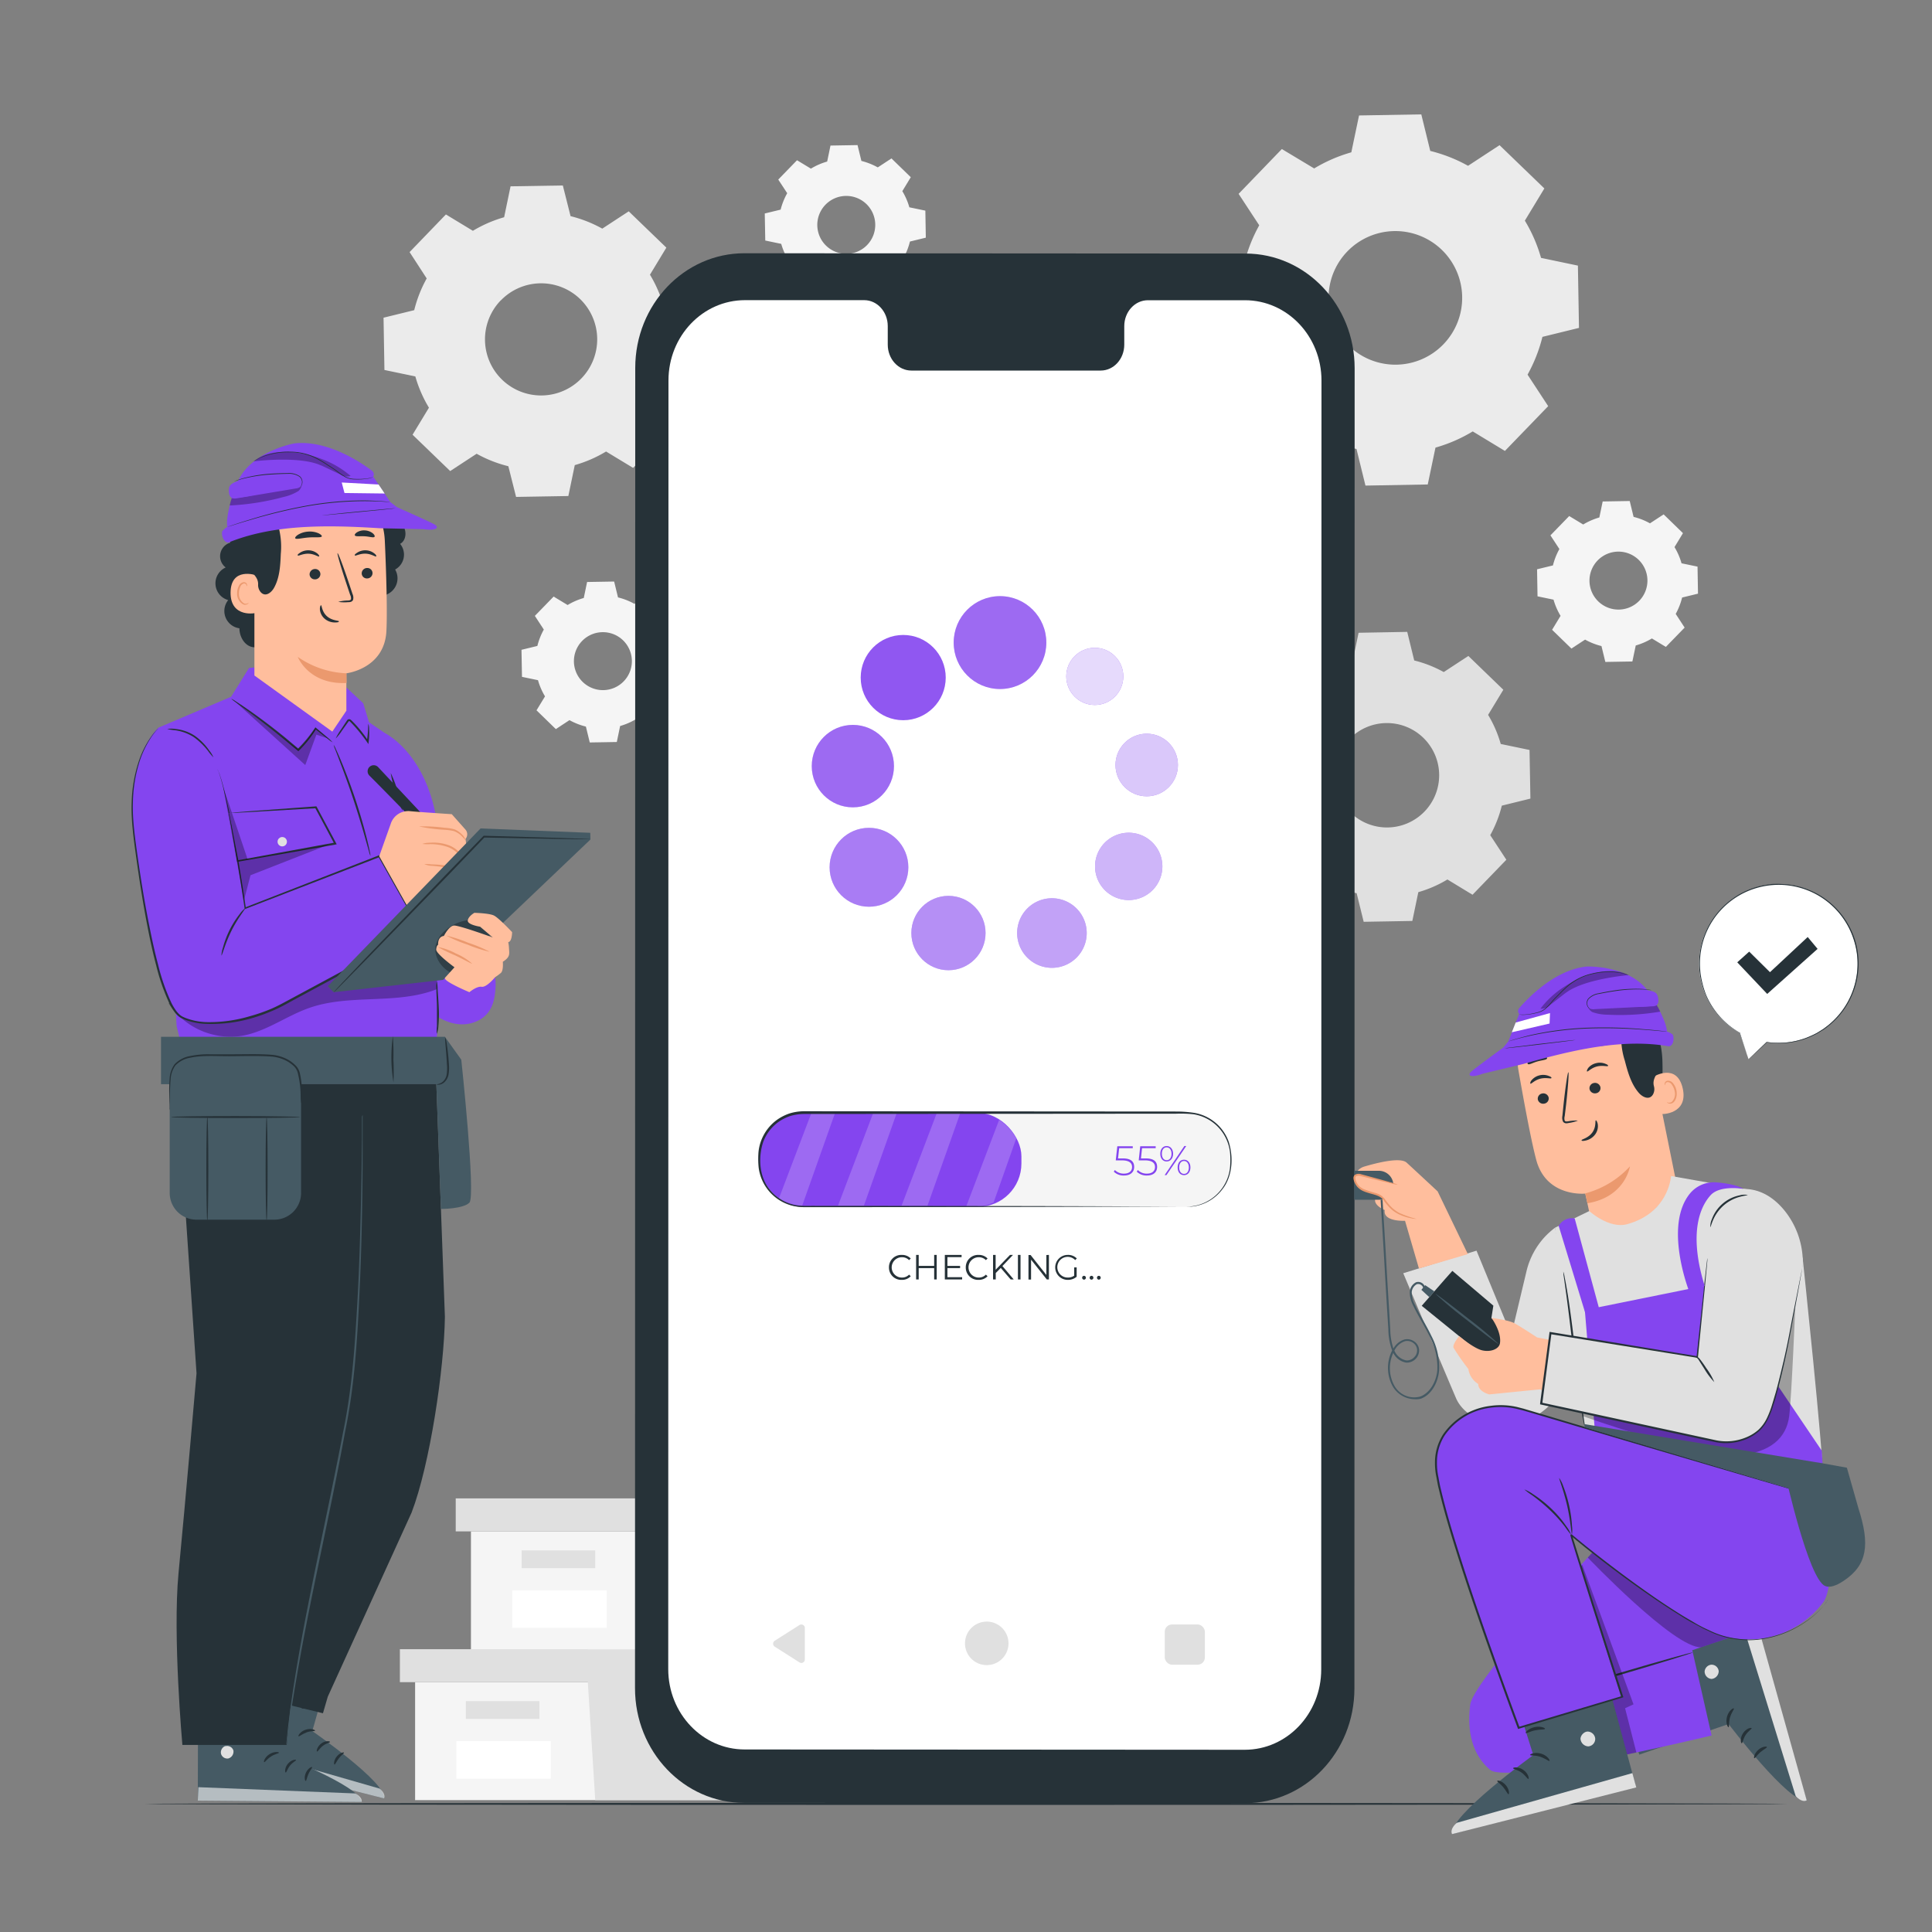 <svg xmlns="http://www.w3.org/2000/svg" viewBox="0 0 500 500"><rect x="0" y="0" width="500" height="500" fill="#808080" stroke="none"/><g id="freepik--background-complete--inject-103"><polygon points="107.43 435.34 107.43 465.87 152.08 465.87 201.32 465.87 201.32 435.34 107.43 435.34" style="fill:#f5f5f5"></polygon><polygon points="103.49 426.81 103.49 435.34 204.61 435.34 204.61 426.81 152.08 426.81 103.49 426.81" style="fill:#e0e0e0"></polygon><polygon points="154.05 465.87 201.32 465.87 201.32 435.34 204.61 435.34 204.61 426.81 152.08 426.81 152.08 434.55 154.05 465.87" style="fill:#e0e0e0"></polygon><rect x="120.56" y="440.26" width="19.04" height="4.6" style="fill:#e0e0e0"></rect><rect x="118.11" y="450.61" width="24.45" height="9.7" style="fill:#fff"></rect><polygon points="121.88 396.32 121.88 426.85 166.53 426.85 215.77 426.85 215.77 396.32 121.88 396.32" style="fill:#f5f5f5"></polygon><polygon points="117.94 387.78 117.94 396.32 219.05 396.32 219.05 387.78 166.53 387.78 117.94 387.78" style="fill:#e0e0e0"></polygon><polygon points="168.5 426.85 215.77 426.85 215.77 396.32 219.05 396.32 219.05 387.78 166.53 387.78 166.53 395.53 168.5 426.85" style="fill:#e0e0e0"></polygon><rect x="135.01" y="401.24" width="19.04" height="4.6" style="fill:#e0e0e0"></rect><rect x="132.56" y="411.58" width="24.45" height="9.7" style="fill:#fff"></rect><path d="M122.37,59.74a33.55,33.55,0,0,1,8.1-3.52l1.66-8L145.66,48l2,7.94a33.32,33.32,0,0,1,8.21,3.23l6.84-4.48,9.74,9.4-4.24,7a33.16,33.16,0,0,1,3.52,8.1l8,1.66.23,13.54L172,96.3a33.32,33.32,0,0,1-3.23,8.21l4.48,6.84-9.4,9.74-7-4.24a33.16,33.16,0,0,1-8.1,3.52l-1.66,8-13.53.23-2-7.94a33.32,33.32,0,0,1-8.21-3.23l-6.84,4.48-9.74-9.4,4.24-7a33.1,33.1,0,0,1-3.52-8.09l-8-1.67-.23-13.53,7.94-1.95a33.32,33.32,0,0,1,3.23-8.21L106,65.24l9.4-9.74,7,4.24Zm7.22,18a14.52,14.52,0,1,0,20.53-.36A14.52,14.52,0,0,0,129.59,77.77Z" style="fill:#ebebeb"></path><path d="M340.08,43.61a39.53,39.53,0,0,1,9.64-4.19l2-9.54,16.11-.28,2.32,9.46a39.5,39.5,0,0,1,9.78,3.85l8.15-5.34,11.6,11.2-5.05,8.33a39.36,39.36,0,0,1,4.19,9.64l9.54,2,.28,16.12-9.46,2.32a39.89,39.89,0,0,1-3.85,9.78l5.34,8.15-11.2,11.59-8.33-5.05a39,39,0,0,1-9.64,4.19l-2,9.54-16.12.29-2.32-9.47a39.12,39.12,0,0,1-9.78-3.85l-8.15,5.34-11.59-11.19,5.05-8.33a39.15,39.15,0,0,1-4.19-9.64l-9.54-2-.29-16.12,9.47-2.32a39.42,39.42,0,0,1,3.85-9.78l-5.34-8.14,11.19-11.6,8.33,5Zm8.6,21.47a17.29,17.29,0,1,0,24.45-.43A17.3,17.3,0,0,0,348.68,65.08Z" style="fill:#ebebeb"></path><path d="M342.52,174.48a30.76,30.76,0,0,1,7.53-3.27l1.55-7.45,12.59-.23,1.81,7.4a31,31,0,0,1,7.64,3l6.37-4.17,9.05,8.75-3.94,6.5a30.76,30.76,0,0,1,3.27,7.53l7.45,1.55.23,12.59-7.4,1.82a31.12,31.12,0,0,1-3,7.64l4.17,6.36-8.75,9.06-6.5-3.95a31.17,31.17,0,0,1-7.53,3.28l-1.55,7.45-12.59.22-1.82-7.39a31,31,0,0,1-7.64-3l-6.36,4.17L328,223.58l3.95-6.5a31.17,31.17,0,0,1-3.28-7.53L321.26,208,321,195.41l7.39-1.81a31,31,0,0,1,3-7.64l-4.17-6.37,8.74-9.06,6.51,3.95Zm6.71,16.77a13.51,13.51,0,1,0,19.1-.33A13.51,13.51,0,0,0,349.23,191.25Z" style="fill:#e0e0e0"></path><path d="M409.73,135.74a17.38,17.38,0,0,1,4.18-1.82l.86-4.14,7-.12,1,4.11a16.71,16.71,0,0,1,4.24,1.67l3.54-2.32,5,4.86-2.19,3.61a17.06,17.06,0,0,1,1.82,4.19l4.14.86.12,7-4.11,1a17.21,17.21,0,0,1-1.66,4.24l2.31,3.54-4.86,5-3.61-2.19a17.38,17.38,0,0,1-4.18,1.82l-.87,4.14-7,.12-1-4.11a17.24,17.24,0,0,1-4.24-1.67l-3.54,2.32-5-4.86,2.19-3.61a17.45,17.45,0,0,1-1.82-4.19l-4.14-.86-.12-7,4.11-1a17.24,17.24,0,0,1,1.67-4.24l-2.32-3.54,4.86-5,3.62,2.19Zm3.72,9.32a7.5,7.5,0,1,0,10.62-.19A7.5,7.5,0,0,0,413.45,145.06Z" style="fill:#f5f5f5"></path><path d="M209.89,43.63a17,17,0,0,1,4.18-1.82l.86-4.14,7-.12,1,4.1a17.49,17.49,0,0,1,4.24,1.67L230.71,41l5,4.86-2.19,3.61a17,17,0,0,1,1.82,4.18l4.14.86.12,7-4.11,1a17.21,17.21,0,0,1-1.66,4.24l2.31,3.54-4.86,5-3.61-2.19A17,17,0,0,1,223.52,75l-.87,4.14-7,.13-1-4.11a17.24,17.24,0,0,1-4.24-1.67l-3.54,2.32-5-4.86L204,67.29a17.38,17.38,0,0,1-1.82-4.18l-4.13-.86-.13-7,4.11-1A17.16,17.16,0,0,1,203.73,50l-2.32-3.53,4.86-5,3.62,2.19ZM213.61,53a7.5,7.5,0,1,0,10.62-.19A7.51,7.51,0,0,0,213.61,53Z" style="fill:#f5f5f5"></path><path d="M146.9,156.58a17,17,0,0,1,4.18-1.82l.86-4.14,7-.12,1,4.11a16.78,16.78,0,0,1,4.25,1.67l3.53-2.32,5,4.86-2.2,3.61a16.9,16.9,0,0,1,1.82,4.19l4.14.86.12,7-4.1,1a17.24,17.24,0,0,1-1.67,4.24l2.31,3.54-4.85,5-3.62-2.19a17.38,17.38,0,0,1-4.18,1.82l-.86,4.14-7,.12-1-4.11a17.16,17.16,0,0,1-4.25-1.67l-3.53,2.32-5-4.86,2.2-3.61a17.06,17.06,0,0,1-1.82-4.19l-4.14-.86-.13-7,4.11-1a17.09,17.09,0,0,1,1.67-4.24l-2.32-3.54,4.86-5,3.62,2.19Zm3.73,9.32a7.5,7.5,0,1,0,10.61-.19A7.5,7.5,0,0,0,150.63,165.9Z" style="fill:#f5f5f5"></path></g><g id="freepik--Floor--inject-103"><path d="M462.67,466.85c0,.14-95.22.26-212.66.26S37.33,467,37.33,466.85s95.2-.26,212.68-.26S462.67,466.71,462.67,466.85Z" style="fill:#263238"></path></g><g id="freepik--Device--inject-103"><path d="M322.25,466.66l-129.68-.08c-15.6,0-28.24-13.3-28.23-29.69l.06-341.67c0-16.4,12.66-29.69,28.27-29.68l129.68.08c15.6,0,28.24,13.3,28.23,29.69L350.52,437C350.52,453.38,337.86,466.67,322.25,466.66Z" style="fill:#263238"></path><path d="M322.21,77.7H297.07c-3.37,0-6.11,3-6.11,6.7v4.79c0,3.71-2.73,6.71-6.1,6.71l-49,0c-3.38,0-6.11-3-6.11-6.71v-4.8c0-3.7-2.73-6.71-6.1-6.71H214.8l-22,0c-10.93,0-19.8,9.3-19.8,20.79l-.06,333.5c0,11.48,8.85,20.79,19.77,20.79l129.43.08c10.93,0,19.79-9.3,19.79-20.79L342,98.5C342,87,333.14,77.71,322.21,77.7Z" style="fill:#fff"></path><path d="M281.24,241.47a9,9,0,1,1-9-9A9,9,0,0,1,281.24,241.47Z" style="fill:#8445EF"></path><ellipse cx="245.46" cy="241.47" rx="9.6" ry="9.62" style="fill:#8445EF"></ellipse><ellipse cx="224.89" cy="224.45" rx="10.19" ry="10.21" style="fill:#8445EF"></ellipse><ellipse cx="220.72" cy="198.27" rx="10.64" ry="10.67" style="fill:#8445EF"></ellipse><ellipse cx="233.75" cy="175.36" rx="11" ry="11.03" style="fill:#8445EF"></ellipse><ellipse cx="258.8" cy="166.3" rx="11.99" ry="12.02" style="fill:#8445EF"></ellipse><path d="M300.82,224.24a8.71,8.71,0,1,1-8.71-8.73A8.72,8.72,0,0,1,300.82,224.24Z" style="fill:#8445EF"></path><ellipse cx="296.77" cy="197.98" rx="8.08" ry="8.1" style="fill:#8445EF"></ellipse><ellipse cx="283.33" cy="175.05" rx="7.38" ry="7.4" style="fill:#8445EF"></ellipse><g style="opacity:0.5"><path d="M281.24,241.47a9,9,0,1,1-9-9A9,9,0,0,1,281.24,241.47Z" style="fill:#fff"></path></g><g style="opacity:0.4"><ellipse cx="245.46" cy="241.47" rx="9.6" ry="9.62" style="fill:#fff"></ellipse></g><g style="opacity:0.3"><ellipse cx="224.89" cy="224.45" rx="10.19" ry="10.21" style="fill:#fff"></ellipse></g><g style="opacity:0.2"><ellipse cx="220.72" cy="198.27" rx="10.64" ry="10.67" style="fill:#fff"></ellipse></g><g style="opacity:0.1"><ellipse cx="233.75" cy="175.36" rx="11" ry="11.03" style="fill:#fff"></ellipse></g><g style="opacity:0.2"><ellipse cx="258.8" cy="166.3" rx="11.99" ry="12.02" style="fill:#fff"></ellipse></g><g style="opacity:0.6"><path d="M300.82,224.24a8.71,8.71,0,1,1-8.71-8.73A8.72,8.72,0,0,1,300.82,224.24Z" style="fill:#fff"></path></g><g style="opacity:0.7"><ellipse cx="296.77" cy="197.98" rx="8.08" ry="8.1" style="fill:#fff"></ellipse></g><g style="opacity:0.8"><ellipse cx="283.33" cy="175.05" rx="7.38" ry="7.4" style="fill:#fff"></ellipse></g><path d="M230.06,328a3.18,3.18,0,0,1,3.32-3.23,3.08,3.08,0,0,1,2.32.93l-.43.42a2.53,2.53,0,0,0-1.87-.75,2.63,2.63,0,1,0,0,5.26,2.5,2.5,0,0,0,1.87-.76l.43.42a3.1,3.1,0,0,1-2.33.94A3.18,3.18,0,0,1,230.06,328Z" style="fill:#263238"></path><path d="M242.42,324.77v6.35h-.66v-2.93h-4v2.93h-.67v-6.35h.67v2.84h4v-2.84Z" style="fill:#263238"></path><path d="M249,330.54v.58h-4.48v-6.35h4.34v.58h-3.67v2.26h3.28v.58h-3.28v2.35Z" style="fill:#263238"></path><path d="M249.94,328a3.18,3.18,0,0,1,3.32-3.23,3.08,3.08,0,0,1,2.32.93l-.43.42a2.53,2.53,0,0,0-1.87-.75,2.63,2.63,0,1,0,0,5.26,2.5,2.5,0,0,0,1.87-.76l.43.42a3.1,3.1,0,0,1-2.33.94A3.18,3.18,0,0,1,249.94,328Z" style="fill:#263238"></path><path d="M259,328.14l-1.3,1.32v1.66H257v-6.35h.67v3.84l3.72-3.84h.77l-2.74,2.88,2.93,3.47h-.79Z" style="fill:#263238"></path><path d="M263.44,324.77h.67v6.35h-.67Z" style="fill:#263238"></path><path d="M271.46,324.77v6.35h-.55L266.84,326v5.15h-.67v-6.35h.55l4.08,5.16v-5.16Z" style="fill:#263238"></path><path d="M278,328h.64v2.42a3.47,3.47,0,0,1-2.32.81,3.23,3.23,0,1,1,0-6.46,3.13,3.13,0,0,1,2.36.92l-.42.42a2.68,2.68,0,1,0-1.92,4.52,2.77,2.77,0,0,0,1.66-.49Z" style="fill:#263238"></path><path d="M280.06,330.67a.48.48,0,0,1,.48-.49.49.49,0,0,1,.49.49.5.5,0,0,1-.49.5A.49.49,0,0,1,280.06,330.67Z" style="fill:#263238"></path><path d="M282,330.67a.48.48,0,0,1,.48-.49.49.49,0,0,1,.49.49.5.5,0,0,1-.49.5A.48.48,0,0,1,282,330.67Z" style="fill:#263238"></path><path d="M283.9,330.67a.48.48,0,0,1,.48-.49.48.48,0,0,1,.48.49.49.49,0,0,1-.48.5A.48.48,0,0,1,283.9,330.67Z" style="fill:#263238"></path><rect x="196.48" y="288.03" width="122.07" height="24.3" rx="11.22" style="fill:#f5f5f5"></rect><rect x="196.48" y="288.03" width="67.86" height="24.3" rx="11.22" style="fill:#8445EF"></rect><path d="M293.52,302c0,1.26-.87,2.22-2.63,2.22a3.58,3.58,0,0,1-2.64-1l.28-.42a3.15,3.15,0,0,0,2.35.93c1.39,0,2.1-.7,2.1-1.7s-.66-1.73-2.7-1.73h-1.52l.4-3.65h4v.5h-3.52l-.29,2.65h1.07C292.69,299.75,293.52,300.62,293.52,302Z" style="fill:#8445EF"></path><path d="M299.46,302c0,1.26-.87,2.22-2.63,2.22a3.58,3.58,0,0,1-2.64-1l.28-.42a3.15,3.15,0,0,0,2.35.93c1.39,0,2.09-.7,2.09-1.7s-.65-1.73-2.69-1.73H294.7l.39-3.65h4v.5h-3.53l-.28,2.65h1.07C298.62,299.75,299.46,300.62,299.46,302Z" style="fill:#8445EF"></path><path d="M300.28,298.59c0-1.22.68-2,1.65-2s1.67.81,1.67,2-.69,2-1.67,2S300.28,299.82,300.28,298.59Zm2.91,0c0-1-.51-1.66-1.26-1.66s-1.24.63-1.24,1.66.5,1.67,1.24,1.67S303.19,299.63,303.19,298.59Zm3.32-2H307l-5.13,7.53h-.46Zm-1.74,5.54c0-1.23.68-2,1.66-2s1.65.8,1.65,2-.67,2-1.65,2S304.77,303.37,304.77,302.14Zm2.9,0c0-1-.5-1.67-1.24-1.67s-1.26.63-1.26,1.67.51,1.67,1.26,1.67S307.67,303.17,307.67,302.14Z" style="fill:#8445EF"></path><g style="opacity:0.2"><polygon points="225.99 288.03 216.87 312.04 223.57 312.04 232.08 288.03 225.99 288.03" style="fill:#fff"></polygon></g><g style="opacity:0.2"><polygon points="242.45 288.03 233.32 312.04 240.03 312.04 248.53 288.03 242.45 288.03" style="fill:#fff"></polygon></g><g style="opacity:0.2"><path d="M258.57,289.84l-8.5,22.35h4a15.72,15.72,0,0,0,3.08-1L263,294.63A13,13,0,0,0,258.57,289.84Z" style="fill:#fff"></path></g><g style="opacity:0.2"><path d="M210,288l-8.39,22.08a12,12,0,0,0,6,1.93l8.51-24Z" style="fill:#fff"></path></g><path d="M307.11,312.33a16.17,16.17,0,0,0,2.73-.4,11.38,11.38,0,0,0,6.4-4.35,11.13,11.13,0,0,0,2.07-5.24,20.68,20.68,0,0,0,.08-3.27,11.06,11.06,0,0,0-.68-3.43,11.26,11.26,0,0,0-8.8-7.27,31.43,31.43,0,0,0-4.49-.15l-96.5.08a12.55,12.55,0,0,0-3.39.52,12,12,0,0,0-3.05,1.53,11.18,11.18,0,0,0-4,5.3c-1.35,4.21-.91,9.29,2,12.55a11.2,11.2,0,0,0,5.36,3.44c2,.62,4.23.39,6.37.44h12.54l43.38.05,29.25.09,8,0,2.06,0,.71,0-.71,0-2.06,0-8,.05-29.25.08-43.38.06H208a12.66,12.66,0,0,1-3.28-.46,11.7,11.7,0,0,1-8.38-9.78,22.09,22.09,0,0,1-.08-3.45,11.19,11.19,0,0,1,.69-3.43,11.73,11.73,0,0,1,4.25-5.56,12.52,12.52,0,0,1,3.19-1.59,13,13,0,0,1,3.55-.55l96.5.07A31,31,0,0,1,309,288a11.53,11.53,0,0,1,9,7.52c1.46,4.76.6,9.41-1.58,12.16a11.39,11.39,0,0,1-6.54,4.34,7.9,7.9,0,0,1-1.19.21,4.87,4.87,0,0,1-.87.07C307.35,312.34,307.11,312.33,307.11,312.33Z" style="fill:#263238"></path><path d="M208.29,421.31v8.16a.9.9,0,0,1-1.38.76l-6.42-4.08a.91.91,0,0,1,0-1.52l6.42-4.08A.9.9,0,0,1,208.29,421.31Z" style="fill:#e0e0e0"></path><path d="M261,425.31a5.63,5.63,0,1,1-5.63-5.64A5.63,5.63,0,0,1,261,425.31Z" style="fill:#e0e0e0"></path><rect x="301.44" y="420.41" width="10.38" height="10.41" rx="1.87" style="fill:#e0e0e0"></rect></g><g id="freepik--character-2--inject-103"><path d="M429.55,286.89a72.24,72.24,0,0,0,.68-12.37,25.06,25.06,0,0,0-3.39-11.8c-.33-.53-2.94-4-3.54-3.84-.43.13,1.43,3.5,1.28,3.93a21.34,21.34,0,0,0,.12,12.63,55.69,55.69,0,0,0,4.85,11.45" style="fill:#263238"></path><path d="M411.37,314c-.61-2.86-1.1-5.11-1.12-5.1s-10,1-12.64-8.61c-1.26-4.64-3.08-14.4-4.63-23.25a18.54,18.54,0,0,1,13.62-21.14l.93-.24c10.17-2,17.56,5.51,19.29,15.73L434,306.92l-15.79,16.75Z" style="fill:#ffbe9d"></path><path d="M410.25,308.85a24.07,24.07,0,0,0,11.58-7s-1.16,7.93-11,9.55Z" style="fill:#eb996e"></path><path d="M398,284.61a1.42,1.42,0,0,0,1.69,1,1.35,1.35,0,0,0,1.09-1.61,1.41,1.41,0,0,0-1.68-1A1.36,1.36,0,0,0,398,284.61Z" style="fill:#263238"></path><path d="M396.07,280.45c.22.14,1.06-.9,2.54-1.28s2.76.08,2.88-.15-.2-.38-.77-.6a3.91,3.91,0,0,0-2.35-.11,3.84,3.84,0,0,0-2,1.25C396,280,396,280.39,396.07,280.45Z" style="fill:#263238"></path><path d="M411.39,281.93a1.42,1.42,0,0,0,1.69,1,1.35,1.35,0,0,0,1.1-1.6,1.43,1.43,0,0,0-1.69-1.05A1.37,1.37,0,0,0,411.39,281.93Z" style="fill:#263238"></path><path d="M410.73,277.29c.22.14,1.06-.9,2.54-1.28s2.76.08,2.87-.14-.2-.38-.76-.6a3.8,3.8,0,0,0-2.36-.11,3.74,3.74,0,0,0-2,1.24C410.7,276.87,410.62,277.24,410.73,277.29Z" style="fill:#263238"></path><path d="M408.37,290a10.93,10.93,0,0,0-2.52.19c-.39.06-.77.08-.9-.16a2.07,2.07,0,0,1,0-1.19c.12-1,.25-2.06.38-3.17.49-4.5.74-8.16.56-8.17s-.73,3.61-1.22,8.11c-.11,1.11-.22,2.16-.32,3.17a2.29,2.29,0,0,0,.19,1.54,1,1,0,0,0,.76.39,2.62,2.62,0,0,0,.67-.08A9.93,9.93,0,0,0,408.37,290Z" style="fill:#263238"></path><path d="M413,289.94c-.25.05.17,1.66-.91,3.15s-2.84,1.77-2.79,2,.46.22,1.19.05a4.17,4.17,0,0,0,2.35-1.57,3.58,3.58,0,0,0,.66-2.62C413.38,290.25,413.09,289.9,413,289.94Z" style="fill:#263238"></path><path d="M409.25,271.27c.25.36,1.68-.21,3.47-.45s3.32-.13,3.46-.55c.06-.2-.29-.52-.95-.76a5.8,5.8,0,0,0-2.73-.23,5.91,5.91,0,0,0-2.55,1C409.38,270.69,409.14,271.09,409.25,271.27Z" style="fill:#263238"></path><path d="M395.41,275.37c.35.27,1.28-.34,2.5-.68s2.32-.36,2.47-.77c.06-.2-.19-.49-.73-.69a3.71,3.71,0,0,0-4,1.17C395.31,274.86,395.25,275.24,395.41,275.37Z" style="fill:#263238"></path><path d="M427.88,278.68c.15-.11,6.11-3.67,7.61,3s-5.48,6.77-5.54,6.58S427.88,278.68,427.88,278.68Z" style="fill:#ffbe9d"></path><path d="M431.41,285.26s.14.05.35.1a1.2,1.2,0,0,0,.87-.18,2.9,2.9,0,0,0,.75-2.86,4,4,0,0,0-.7-1.59,1.35,1.35,0,0,0-1.07-.69.61.61,0,0,0-.61.47c-.05.21,0,.33,0,.35s-.17-.08-.17-.37A.74.74,0,0,1,431,280a.88.88,0,0,1,.61-.31,1.67,1.67,0,0,1,1.44.75,4,4,0,0,1,.81,1.76c.26,1.35-.14,2.76-1,3.25a1.23,1.23,0,0,1-1.1.06C431.46,285.42,431.39,285.28,431.41,285.26Z" style="fill:#eb996e"></path><path d="M394.9,265c-1.2-.36,1.28-4.55,3.66-6.32,3.61-2.68,9.48-5.12,13.39-4.87,4.71.3,8.87,1.72,12,5.27a26.83,26.83,0,0,1,5.82,12.73,8.24,8.24,0,0,1-.06,4.27c-.61,1.67-2.2,3-1.68,5a2.85,2.85,0,0,1-.25,2.18c-.94,1.56-2.69.67-3.64-.41-2-2.29-2.86-5.36-3.63-8.32a19.84,19.84,0,0,1-.95-6.42c.09-1.18.38-2.34.41-3.52a4.1,4.1,0,0,0-1.19-3.22,5.44,5.44,0,0,0-.66-.43,7.1,7.1,0,0,0-7.17.18c-3.46,2.13-9.43,5.49-11.37,4.58a10.44,10.44,0,0,1-3.63-2.38Z" style="fill:#263238"></path><path d="M410.51,250.15c.46-.05,11.72-.34,16.39,6.92s4.5,9.89,4.5,9.89a5.44,5.44,0,0,1,1.36.67c.57.41.56,3.08-.9,3.15-11.57-2-24,.68-37.61,4.57l-10.54,2.53c-2.85,1.09-4.08.57-3-.49.81-.8,8.31-6.26,8.31-6.26l1.33-1.62,2.82-7.11s-.75-.7.14-1.66S401.52,251.14,410.51,250.15Z" style="fill:#8445EF"></path><path d="M390.32,269.51a2.83,2.83,0,0,0,.41-.1l1.17-.32c1-.3,2.48-.66,4.31-1.08a84.26,84.26,0,0,1,14.53-1.83,130.67,130.67,0,0,1,14.66.32c1.88.13,3.39.27,4.44.36l1.2.1.42,0-.41-.06-1.21-.13c-1-.11-2.55-.27-4.43-.41a118.27,118.27,0,0,0-14.67-.38,81,81,0,0,0-14.56,1.88C392.52,268.74,390.32,269.51,390.32,269.51Z" style="fill:#263238"></path><g style="opacity:0.3"><path d="M421.42,252.36s-11.95,1-16.46,4.82l.52-.45-4.32,3.37a3.11,3.11,0,0,1-2.49.95,23.31,23.31,0,0,1,6.39-5.82C409.45,252.39,416.9,249.76,421.42,252.36Z"></path></g><path d="M421.6,252.38a8.7,8.7,0,0,0-1.2-.41,14.78,14.78,0,0,0-3.41-.54,17.8,17.8,0,0,0-5.1.54,14.85,14.85,0,0,0-5.66,2.67,25.55,25.55,0,0,0-2.4,2.21c-.73.75-1.47,1.44-2.11,2.17a14.87,14.87,0,0,1-1.87,2,5.23,5.23,0,0,1-2.1,1c-2.81.75-4.69.6-4.61.39a.4.4,0,0,0,.28.17,3.43,3.43,0,0,0,.94.07,15.82,15.82,0,0,0,3.42-.51,5.17,5.17,0,0,0,2.17-1,15.66,15.66,0,0,0,1.9-2c.63-.71,1.38-1.41,2.11-2.16a26.32,26.32,0,0,1,2.38-2.18,14.85,14.85,0,0,1,5.59-2.66,17.92,17.92,0,0,1,5.05-.57,15.44,15.44,0,0,1,3.41.48l.9.25A2.3,2.3,0,0,0,421.6,252.38Z" style="fill:#263238"></path><g style="opacity:0.3"><path d="M428.73,260.13a27.54,27.54,0,0,1-5.91.44c-2.3.07-4.55.24-6.85.21-1.74,0-3.77.07-5.13-.84a2.45,2.45,0,0,0,1.29,2,11.93,11.93,0,0,0,3.88.66,62.39,62.39,0,0,0,13.65-.79,13.88,13.88,0,0,0-.93-1.72"></path></g><path d="M426.35,256.28c1.44.24,2.34.42,2.66,1.52.26.91.36,2.09-.51,2.48a2.21,2.21,0,0,1-.85.15l-14.93.74a2.15,2.15,0,0,1-1.46-.27,1.49,1.49,0,0,1,0-2.08,4,4,0,0,1,2.05-1,48.87,48.87,0,0,1,13-1.51" style="fill:#8445EF"></path><path d="M411.53,261.05a1.45,1.45,0,0,1-.54-.52,1.86,1.86,0,0,1,.13-1.94,4.57,4.57,0,0,1,2.7-1.36c1.15-.23,2.43-.47,3.77-.67a38.61,38.61,0,0,1,6.93-.5c.89,0,1.6.08,2.1.12l.57.06h.2l-.19-.05-.57-.09c-.5-.06-1.22-.15-2.11-.18a35.78,35.78,0,0,0-7,.45c-1.34.2-2.62.45-3.77.69a4.62,4.62,0,0,0-2.77,1.44,1.92,1.92,0,0,0-.09,2.06,1.17,1.17,0,0,0,.42.4Z" style="fill:#263238"></path><polygon points="392.26 264.63 401.14 262.18 401.03 264.89 391.26 267.15 392.26 264.63" style="fill:#fff"></polygon><path d="M407.78,269.14c0-.05-4.13.39-9.22,1s-9.2,1.12-9.2,1.17,4.14-.39,9.22-1S407.79,269.19,407.78,269.14Z" style="fill:#263238"></path><path d="M382.12,323.67l9,21.84,4-16.79a19.92,19.92,0,0,1,4.71-8.66,21.23,21.23,0,0,1,2.6-2.32h0l7.07,32.38s-6,18.44-20.25,18.87c-4.14.12-10.45-2.51-12.42-7.12-1-2.28-13.67-32.36-13.67-32.36Z" style="fill:#e0e0e0"></path><polygon points="385.97 341.13 386.48 337.9 375.87 328.9 373.99 331.01 367.94 337.94 390.8 356.48 396.31 349.86 385.97 341.13" style="fill:#263238"></polygon><path d="M471.69,381.59c.3-4.5-5.16-56-5.16-56l-11.71-17.3-22.33-3.93c-.34,2.72-2.09,9.82-11.3,12.44-4.74,1.35-9.89-3.38-9.89-3.38l-8.87,4.31,3.37,24.12,4.35,27.52,61.77,17.56S471.39,386.1,471.69,381.59Z" style="fill:#e0e0e0"></path><polygon points="412.92 372.23 410.15 339.03 442.45 332.49 471.48 375.45 472.33 390.13 427.69 388.74 412.92 372.23" style="fill:#8445EF"></polygon><path d="M404.58,329.09a8.28,8.28,0,0,1,.37,1.56c.21,1,.47,2.48.77,4.29.59,3.64,1.25,8.69,1.91,14.27s1.25,10.62,1.75,14.27c.25,1.75.45,3.2.6,4.31a9.27,9.27,0,0,1,.17,1.59,10.91,10.91,0,0,1-.37-1.56c-.21-1-.47-2.47-.76-4.29-.6-3.64-1.26-8.68-1.91-14.26s-1.26-10.63-1.76-14.27c-.24-1.75-.44-3.21-.6-4.32A10.66,10.66,0,0,1,404.58,329.09Z" style="fill:#263238"></path><path d="M386,341.07s4.33.55,5.85,1.34,5.95,3.72,5.95,3.72l8.92,1.69-2.13,14.74-6-3-13.16,1.31s-2.87-.66-2.87-2.71a5.42,5.42,0,0,1-2.55-3.86,60.45,60.45,0,0,1-3.84-5.51c-.32-.89,1.47-3,1.47-3s3.76,3.19,6,3.69,4.35-.4,4.55-1.87C388.64,344.66,386,341.07,386,341.07Z" style="fill:#ffbe9d"></path><g style="opacity:0.3"><path d="M409.66,366.5s30,10.74,40,10.1c8.51-.54,12.7-4.53,13.38-10.1s1.61-29.26,1.61-29.26L448.6,365.11l-39.1-1.23Z"></path></g><path d="M458.3,365c2.16-6.16,4.53-18,4.53-18l3.73-19.73a21.4,21.4,0,0,0-4.86-14.14c-2.45-2.94-5.88-5.45-10.46-5.43-9.69,0-9.35,17.91-9.35,17.91l-2.64,25.59L401.31,345l-2.41,18.24,44.62,9.63a13.31,13.31,0,0,0,11-2.11A11.6,11.6,0,0,0,458.3,365Z" style="fill:#e0e0e0"></path><path d="M452.31,309.27c0,.08-.77.12-1.95.44a10.44,10.44,0,0,0-7,6c-.49,1.13-.64,1.89-.72,1.88a4.34,4.34,0,0,1,.37-2,9.7,9.7,0,0,1,7.22-6.24A4.4,4.4,0,0,1,452.31,309.27Z" style="fill:#263238"></path><path d="M466.56,327.26s0,.17-.06.48-.14.79-.24,1.38l-.95,5.32c-.43,2.31-.95,5.14-1.55,8.41s-1.31,7-2.26,11.09c-.47,2.05-1,4.19-1.58,6.4-.29,1.11-.62,2.23-1,3.37a23.2,23.2,0,0,1-1.31,3.43,10.78,10.78,0,0,1-2.21,3.11,12,12,0,0,1-3.31,2.13,13.85,13.85,0,0,1-8.08.85l-35.28-7.59-9.91-2.14-.24-.05,0-.23c.83-6.3,1.64-12.4,2.41-18.25l0-.25.25,0L439.28,351l-.21.16c.85-7.93,1.54-14.32,2-18.75.24-2.18.44-3.88.57-5.06.07-.56.12-1,.16-1.31s.07-.45.07-.45,0,.16,0,.45-.06.76-.11,1.32c-.11,1.18-.27,2.88-.48,5.07-.43,4.44-1.07,10.83-1.85,18.77l0,.19-.19,0-38-6.12.28-.21c-.76,5.84-1.56,11.94-2.39,18.24L399,363l9.91,2.13,35.26,7.63a13.32,13.32,0,0,0,7.8-.8,11,11,0,0,0,3.19-2,10.36,10.36,0,0,0,2.14-3,23.71,23.71,0,0,0,1.29-3.36c.35-1.13.68-2.25,1-3.35.61-2.21,1.13-4.34,1.61-6.38,1-4.08,1.72-7.79,2.33-11.07s1.19-6.08,1.64-8.39.8-4.06,1.05-5.3c.12-.58.22-1,.29-1.37S466.56,327.26,466.56,327.26Z" style="fill:#263238"></path><path d="M443.66,357.68a18,18,0,0,1-2.53-3.35c-.64-1-1.19-1.89-1.58-2.49a2,2,0,0,0-.89-.7s.12-.09.36-.05a1.58,1.58,0,0,1,.81.52,28.6,28.6,0,0,1,1.73,2.43A17.05,17.05,0,0,1,443.66,357.68Z" style="fill:#263238"></path><path d="M437.17,334.25s-6.75-17.12.29-25.49a8,8,0,0,1,6.72-2.76c2.22.17,5.17.6,7.06,1.69,0,0-6-1.07-8.49,1.58-1.84,2-6.27,8.31-1.6,23.48Z" style="fill:#8445EF"></path><path d="M410.27,339.83l-6.88-22.56a3.89,3.89,0,0,1,4.14-1.94l6.64,24.5Z" style="fill:#8445EF"></path><path d="M387.84,347.81c-.09.11-3.82-2.7-8.34-6.28a104.13,104.13,0,0,1-8-6.68c.09-.11,3.82,2.7,8.34,6.28A104.13,104.13,0,0,1,387.84,347.81Z" style="fill:#455a64"></path><polygon points="369.9 335.7 367.85 333.81 368.83 332.6 371.21 334.2 369.9 335.7" style="fill:#455a64"></polygon><path d="M350.62,306.2a3.55,3.55,0,0,1,2.44-4.29c3.72-1.1,9.46-2.47,11-1,2.37,2.17,8,7.42,8,7.42l7.82,16.23-12.66,3.73-3.6-12.35s-5.76.31-5.25-2.78c0,0-2.88-1.13-2.47-2.88s2.78-2.16,2.78-2.16l-.51-3.09-7.57,1.33Z" style="fill:#ffbe9d"></path><path d="M356.85,310.49h-6.38V303h6.38a3.76,3.76,0,0,1,3.76,3.76h0A3.77,3.77,0,0,1,356.85,310.49Z" style="fill:#455a64"></path><path d="M361.71,306.59l-9.58-2.47s-2.57-.72-1.23,2.06,5.35,2.16,6.89,3.81,2.42,4.43,8.81,5.46" style="fill:#ffbe9d"></path><path d="M366.6,315.45a5.91,5.91,0,0,1-1.27-.14,13.55,13.55,0,0,1-3.31-1.06,8.69,8.69,0,0,1-2-1.35,14.82,14.82,0,0,1-1.82-2.08c-1-1.73-3.36-1.64-5.44-2.59a4.66,4.66,0,0,1-1.42-1,4.52,4.52,0,0,1-.87-1.45,3.15,3.15,0,0,1-.19-.83,1.12,1.12,0,0,1,.34-.89,1.89,1.89,0,0,1,1.65-.16l4.94,1.33,3.32.94a6.62,6.62,0,0,1,1.2.41,5.34,5.34,0,0,1-1.25-.21l-3.37-.79-5-1.22a1.45,1.45,0,0,0-1.19.08c-.25.19-.18.71,0,1.16a4.14,4.14,0,0,0,.76,1.28,4.54,4.54,0,0,0,1.27.87,27.12,27.12,0,0,0,3.05,1,5.39,5.39,0,0,1,1.47.66,5.07,5.07,0,0,1,1.07,1.11,15.31,15.31,0,0,0,1.74,2.06,9.27,9.27,0,0,0,1.89,1.34A26.26,26.26,0,0,0,366.6,315.45Z" style="fill:#eb996e"></path><path d="M366,362.11a6.66,6.66,0,0,1-5.56-3.31,9.9,9.9,0,0,1-.4-8.77c.08-.18.16-.37.25-.54l-.09-.23a16.73,16.73,0,0,1-.9-5.25c-.36-5.86-.7-11.31-1-16.75s-.66-10.92-1-16.79l.5,0c.36,5.87.7,11.33,1,16.79s.66,10.89,1,16.75a16.57,16.57,0,0,0,.81,5,4.89,4.89,0,0,1,2.89-2.36,3.14,3.14,0,0,1,2.51.52,2.89,2.89,0,0,1,1.25,2.09,3.18,3.18,0,0,1-3.34,3.38,4.53,4.53,0,0,1-3.34-2.52l-.08.18a9.4,9.4,0,0,0,.36,8.31,5.85,5.85,0,0,0,6.7,2.81c2.33-.84,4.15-3.65,4.42-6.85a17,17,0,0,0-2-8.71c-.64-1.34-1.38-2.65-2.09-3.92s-1.48-2.64-2.13-4a7.56,7.56,0,0,1-.91-3.23,3,3,0,0,1,1.62-2.86,1.82,1.82,0,0,1,2.38,1.84l-.49,0a1.26,1.26,0,0,0-.52-1.1,1.29,1.29,0,0,0-1.19-.23,2.57,2.57,0,0,0-1.3,2.4,7.23,7.23,0,0,0,.86,3c.64,1.37,1.39,2.7,2.12,4s1.45,2.59,2.1,3.95a17.39,17.39,0,0,1,2,9c-.24,2.86-1.8,6.22-4.74,7.28A5.15,5.15,0,0,1,366,362.11Zm-5.15-12.61a4.26,4.26,0,0,0,3.12,2.58,2.57,2.57,0,0,0,2-.81,2.48,2.48,0,0,0,.77-2,2.4,2.4,0,0,0-1-1.73,2.61,2.61,0,0,0-2.1-.45A4.68,4.68,0,0,0,360.88,349.5Z" style="fill:#455a64"></path><path d="M424.24,454.09l23.12-7.91S463.16,467,467.58,466L453.86,420.6l-36.54,10.84Z" style="fill:#455a64"></path><path d="M441.15,432.74a1.93,1.93,0,0,1,1.73-1.92,1.86,1.86,0,0,1,1.92,1.69,2.05,2.05,0,0,1-1.84,2,1.93,1.93,0,0,1-1.8-2" style="fill:#e0e0e0"></path><path d="M454.8,420.28l-3.54,1,13.47,43.56s1.5,1.76,2.85,1.1Z" style="fill:#e0e0e0"></path><path d="M447.35,447c.22-.07,0-1.21.37-2.51s1.14-2.17,1-2.35-1.33.54-1.77,2.13S447.16,447.09,447.35,447Z" style="fill:#263238"></path><path d="M450.76,451.15c.23,0,.32-1.09,1-2.13s1.63-1.55,1.56-1.77-1.38,0-2.24,1.33S450.55,451.21,450.76,451.15Z" style="fill:#263238"></path><path d="M457.27,452.13c0-.22-1.21-.19-2.25.75s-1.21,2.11-1,2.15.67-.8,1.54-1.55S457.32,452.36,457.27,452.13Z" style="fill:#263238"></path><path d="M441.88,448.2c.18-.15-.44-1.08-.73-2.36s-.19-2.37-.42-2.43-.73,1.12-.36,2.62S441.74,448.36,441.88,448.2Z" style="fill:#263238"></path><path d="M421.43,392.43c-.89-.24-40.05,41.76-40.94,48.71s.53,13,5.16,16.9,57.31-8.9,57.31-8.9l-5-22.07,19-6.4-17-31.15Z" style="fill:#8445EF"></path><g style="opacity:0.3"><path d="M412.16,401.74l-1.25,1.35s22.44,23.55,29.33,23.22l11-3.73L414,399.7Z"></path></g><path d="M438.11,427.65c0,.14-8.13,2.66-18.24,5.63s-18.36,5.27-18.4,5.13,8.13-2.65,18.25-5.63S438.07,427.51,438.11,427.65Z" style="fill:#263238"></path><path d="M389.21,430.08l7.61,24.14s-22,15.85-21,20.45l47.35-13.08-10.31-38.11Z" style="fill:#455a64"></path><path d="M410.89,448.13a2,2,0,0,1,1.95,1.83,1.93,1.93,0,0,1-1.81,2,2.12,2.12,0,0,1-2-2c.07-1,1.14-2,2.1-1.81" style="fill:#e0e0e0"></path><path d="M423.46,462.58l-1-3.7L377,471.75s-1.86,1.5-1.21,2.92Z" style="fill:#e0e0e0"></path><path d="M396,454.19c.08.23,1.26,0,2.6.45s2.22,1.23,2.41,1.08-.53-1.39-2.16-1.88S395.88,454,396,454.19Z" style="fill:#263238"></path><path d="M391.59,457.62c0,.24,1.11.35,2.17,1.11s1.57,1.74,1.79,1.66,0-1.42-1.31-2.34S391.53,457.4,391.59,457.62Z" style="fill:#263238"></path><path d="M390.41,464.34c.22,0,.22-1.25-.72-2.35s-2.16-1.31-2.21-1.09.81.71,1.57,1.63S390.17,464.38,390.41,464.34Z" style="fill:#263238"></path><path d="M394.86,448.5c.15.18,1.13-.43,2.46-.7s2.46-.14,2.53-.38-1.14-.78-2.71-.44S394.7,448.35,394.86,448.5Z" style="fill:#263238"></path><g style="opacity:0.3"><polygon points="423.49 453.54 420.57 442.09 422.75 441.08 409.5 405.02 406.97 407.22 417.38 440.25 421.11 454.04 423.49 453.54"></polygon></g><path d="M392.23,364.28a18.56,18.56,0,0,0-14.9,3.2,13.65,13.65,0,0,0-5.56,13.67c2.13,15,21.24,66,21.24,66l26.44-7.95c.15,0,.3-.48.21-.35-.21.35-13.41-42.16-13.08-41.66S433.26,419,444.2,422.86a24.28,24.28,0,0,0,27.72-8.28c2.56-3.58,2.74-19.32,0-27.64,0,0-76.3-21.63-77.73-22.16A15.68,15.68,0,0,0,392.23,364.28Z" style="fill:#8445EF"></path><path d="M391.15,379.84A35.85,35.85,0,0,1,406.65,405" style="fill:#8445EF"></path><path d="M473,414.06l-.32.51a15.8,15.8,0,0,1-1.07,1.39,24.06,24.06,0,0,1-5.21,4.37,26.56,26.56,0,0,1-10.12,3.85,23.31,23.31,0,0,1-6.85.09,22.52,22.52,0,0,1-7.38-2.22c-1.26-.53-2.45-1.25-3.72-1.9s-2.51-1.43-3.77-2.23q-3.79-2.35-7.78-5.12-8-5.52-16.64-12.42l-2.16-1.75-1.08-.9-.29-.27-.14-.13c.09,0-.25-.12.19.06.35-.37.1-.18.18-.22l0,.07.19.68c.56,1.8,1.12,3.63,1.7,5.49q1.76,5.55,3.59,11.37c2.48,7.76,5.06,15.86,7.73,24.23l.08.24-.25.08-26.77,8.06-.24.07-.08-.23c-1.71-4.58-3.48-9.45-5.25-14.4-3.84-10.74-7.49-21.26-10.7-31.53-1.61-5.13-3.11-10.2-4.31-15.25-.15-.63-.32-1.25-.44-1.89s-.23-1.27-.35-1.9a17.58,17.58,0,0,1-.37-3.83,13.46,13.46,0,0,1,2.12-7.23,17.43,17.43,0,0,1,12.16-7.35,19.1,19.1,0,0,1,7,.29l1.67.43,1.61.48,3.19.95,23.41,7,33.9,10.16,9.21,2.79,2.39.73c.54.17.81.27.81.27s-.28-.06-.83-.22l-2.4-.68-9.24-2.7-34-10-23.44-6.94-3.19-.94L394.1,365l-1.61-.4a18.85,18.85,0,0,0-6.79-.28,16.94,16.94,0,0,0-11.82,7.16,12.88,12.88,0,0,0-2,7,17,17,0,0,0,.37,3.75c.11.62.23,1.25.35,1.88s.29,1.25.43,1.88c1.2,5,2.7,10.08,4.32,15.21,3.21,10.25,6.86,20.77,10.7,31.51,1.77,4.94,3.54,9.82,5.24,14.39l-.31-.16,26.78-8-.17.31c-2.66-8.37-5.23-16.47-7.7-24.23q-1.83-5.83-3.58-11.39c-.57-1.85-1.13-3.69-1.69-5.5l-.19-.69,0-.1c.08-.06-.18.08.17-.29.47.19.15.06.26.12l.12.1.24.21,1.07.9,2.15,1.75c5.75,4.59,11.3,8.76,16.59,12.45,2.64,1.86,5.23,3.56,7.75,5.14,1.25.79,2.52,1.5,3.74,2.23s2.45,1.37,3.69,1.91a22.29,22.29,0,0,0,7.29,2.22,22.82,22.82,0,0,0,6.77-.06,26.51,26.51,0,0,0,10.07-3.75,24.37,24.37,0,0,0,5.23-4.28,16,16,0,0,0,1.1-1.36C472.83,414.22,473,414.06,473,414.06Z" style="fill:#263238"></path><path d="M394.5,385.47a9.49,9.49,0,0,1,2.2,1.19,32.22,32.22,0,0,1,4.74,3.74,28.76,28.76,0,0,1,3.92,4.59,8.13,8.13,0,0,1,1.22,2.19,19.77,19.77,0,0,1-1.52-2,36.77,36.77,0,0,0-4-4.43,45.4,45.4,0,0,0-4.59-3.81A17.5,17.5,0,0,1,394.5,385.47Z" style="fill:#263238"></path><path d="M403.53,382.52a7.87,7.87,0,0,1,1,2,34.54,34.54,0,0,1,1.55,5.1,33.23,33.23,0,0,1,.75,5.27,8.5,8.5,0,0,1,0,2.21c-.16,0-.33-3.35-1.24-7.37S403.38,382.58,403.53,382.52Z" style="fill:#263238"></path><path d="M462,381.48l9.66-2.78,6.31,1.14,3,10.54c3,9.32,2.33,14.66-3.85,18.75-1.81,1.2-3.53,1.86-4.78,1.33C468,408.62,462,381.48,462,381.48Z" style="fill:#455a64"></path><polygon points="471.66 378.7 410.01 368.56 410.15 369.38 471.66 387.78 471.66 378.7" style="fill:#455a64"></polygon></g><g id="freepik--character-1--inject-103"><path d="M86.88,426.67,80.82,448s19.31,13.39,18.57,17.43L58.24,455l8.11-33.55Z" style="fill:#455a64"></path><path d="M68.54,442.91a1.75,1.75,0,0,0-1.64,1.65,1.69,1.69,0,0,0,1.6,1.67,1.85,1.85,0,0,0,1.73-1.76c-.08-.86-1-1.75-1.85-1.54" style="fill:#e0e0e0"></path><g style="opacity:0.6"><path d="M58.24,455l.95-3.35,39.1,11.25s1.63,1.28,1.1,2.53Z" style="fill:#fff"></path></g><path d="M81.54,447.9c-.06.2-1.08,0-2.23.45s-1.89,1.12-2.06,1,.43-1.23,1.83-1.7S81.63,447.73,81.54,447.9Z" style="fill:#263238"></path><path d="M85.41,450.81c0,.2-1,.33-1.85,1s-1.32,1.55-1.52,1.49,0-1.25,1.09-2.08S85.45,450.61,85.41,450.81Z" style="fill:#263238"></path><path d="M86.57,456.66c-.2,0-.22-1.09.57-2.07s1.84-1.19,1.88-1-.69.64-1.32,1.45S86.77,456.69,86.57,456.66Z" style="fill:#263238"></path><path d="M82.39,442.9c-.13.16-1-.35-2.14-.56s-2.13-.07-2.19-.27,1-.72,2.33-.45S82.53,442.76,82.39,442.9Z" style="fill:#263238"></path><path d="M72.46,431.68l-1,22.12s21.88,8.42,22.1,12.53L51.19,466l.09-34.54Z" style="fill:#455a64"></path><path d="M58.4,451.84a1.76,1.76,0,0,0-1.21,2,1.68,1.68,0,0,0,1.94,1.24A1.85,1.85,0,0,0,60.4,453a1.71,1.71,0,0,0-2.15-1.06" style="fill:#e0e0e0"></path><g style="opacity:0.6"><path d="M51.19,466l.14-3.48,40.61,1.62s1.88.85,1.66,2.2Z" style="fill:#fff"></path></g><path d="M72.19,453.59c0,.21-1,.3-2.07,1s-1.57,1.55-1.76,1.46.13-1.29,1.38-2.07S72.24,453.4,72.19,453.59Z" style="fill:#263238"></path><path d="M76.63,455.49c0,.2-.86.55-1.57,1.44s-.92,1.82-1.12,1.8-.33-1.19.57-2.27S76.62,455.29,76.63,455.49Z" style="fill:#263238"></path><path d="M79.11,460.91c-.19,0-.47-1,.07-2.16s1.52-1.59,1.6-1.42-.51.79-.94,1.74S79.32,460.89,79.11,460.91Z" style="fill:#263238"></path><path d="M71.86,448.52c-.09.19-1-.1-2.21,0s-2.08.44-2.19.26.78-.93,2.16-1S72,448.36,71.86,448.52Z" style="fill:#263238"></path><path d="M46.22,269.75v17.5l4.64,68.16S48,388.48,46.2,407.15c-1.54,16.21,1,44.44,1,44.44h27l9.66-94.15,6-58.72L100.26,272Z" style="fill:#263238"></path><path d="M112.53,269.75l2.61,71.05c-.18,13.33-3.85,38.22-8.62,50.65L84.83,439.1l-1.25,4.29-16.13-3.95L79.44,271Z" style="fill:#263238"></path><path d="M93.85,288.57a2.3,2.3,0,0,1,0,.43c0,.3,0,.71,0,1.24,0,1.13,0,2.74,0,4.8,0,4.17,0,10.2-.13,17.65s-.36,16.32-.89,26.16-1.24,20.69-3.55,31.85C87.25,381.87,85,392.47,83,402.11s-3.78,18.33-5.11,25.66S75.59,441.05,75,445.18c-.31,2.06-.47,3.67-.62,4.75-.07.53-.13.94-.17,1.24a2,2,0,0,1-.08.42,2.31,2.31,0,0,1,0-.43c0-.3.06-.71.11-1.24.12-1.09.25-2.7.53-4.77.49-4.14,1.38-10.1,2.66-17.45s3-16,5-25.69,4.24-20.24,6.37-31.41c2.3-11.13,3-22,3.58-31.78s.82-18.69,1-26.14.25-13.47.3-17.64c0-2.06,0-3.67,0-4.8,0-.53,0-.94,0-1.24A3.42,3.42,0,0,1,93.85,288.57Z" style="fill:#455a64"></path><path d="M127.84,251.59a12.11,12.11,0,0,1,.4,4.09c-.2,2.09-.3,7.25-5.88,9s-10.85-2.43-12.55-4.32-1.51-8.08-1.51-8.08l9.17-4.08Z" style="fill:#8445EF"></path><path d="M64.45,172.86l-4.64,7.46-18.81,8,4.71,77.21,3.38,14,62.63-2.08,1.55-10.84V214.54c-1.42-13.36-7.87-21.66-13.86-24.95l-3.91-2.68L94,182l-5.52-5.17-17.69-4.59Z" style="fill:#8445EF"></path><g style="opacity:0.3"><path d="M43.63,259.66a19.19,19.19,0,0,0,18.92,8.42c6.29-1.06,11.6-5.21,17.63-7.28,10.49-3.62,22.46-.74,32.8-4.77.2-1.78.08-4,.2-5.18-5.17-.27-10.68-.56-15.25-3l-4.15-1.53Z"></path></g><path d="M41,188.33s-8.93,7.64-6.34,27.56c2.4,18.5,6.66,44.28,12.34,47.27s17.94,1.49,26.91-3.59,35-18.84,35-18.84L98.14,221.59,63.45,235.05s-4.49-30.7-7.18-36" style="fill:#8445EF"></path><path d="M56.27,199.07s.1.19.27.58c.08.2.2.44.31.74l.34,1.05c.51,1.58,1.12,4,1.78,7.07,1.34,6.21,3,15.25,4.66,26.51l-.25-.15,34.67-13.5.19-.08.11.18c3.4,6.05,7,12.48,10.77,19.13l.13.23L109,241l-22.24,12-10.91,5.87c-1.79,1-3.58,2-5.43,2.76a45.89,45.89,0,0,1-5.67,2,37.54,37.54,0,0,1-11.57,1.34,16.94,16.94,0,0,1-5.56-1.17l-.65-.29a6,6,0,0,1-.63-.39,7,7,0,0,1-1-1,13.84,13.84,0,0,1-1.47-2.36,53.87,53.87,0,0,1-3.47-10c-.88-3.33-1.57-6.6-2.19-9.76-1.23-6.34-2.14-12.28-2.9-17.71s-1.43-10.38-1.23-14.75a36.79,36.79,0,0,1,2-11,24,24,0,0,1,3.29-6.25,13.41,13.41,0,0,1,1.19-1.4,3.73,3.73,0,0,1,.46-.42l-.43.45c-.27.31-.67.78-1.14,1.43a25.37,25.37,0,0,0-3.18,6.26,36.74,36.74,0,0,0-1.87,10.93c-.17,4.34.52,9.26,1.3,14.69s1.72,11.35,3,17.67c.63,3.16,1.33,6.42,2.21,9.73a53.11,53.11,0,0,0,3.46,9.94,13.78,13.78,0,0,0,1.42,2.28,6.29,6.29,0,0,0,.93.93,4.26,4.26,0,0,0,.55.34l.62.28a16.26,16.26,0,0,0,5.4,1.12A36.64,36.64,0,0,0,64.64,263a44.73,44.73,0,0,0,5.6-1.94c1.83-.79,3.57-1.78,5.37-2.74l10.92-5.88,22.25-12-.1.35L97.93,221.71l.29.1L63.51,235.22l-.21.09,0-.24c-1.66-11.25-3.22-20.31-4.49-26.51-.63-3.11-1.21-5.5-1.68-7.09-.12-.4-.22-.75-.32-1.06l-.28-.74C56.34,199.28,56.27,199.07,56.27,199.07Z" style="fill:#263238"></path><polygon points="59.26 210.41 81.79 208.93 86.77 218.3 61.52 222.84 59.26 210.41" style="fill:#8445EF"></polygon><path d="M59.26,210.41a8.21,8.21,0,0,1,.21.9c.12.63.29,1.46.5,2.5.42,2.19,1,5.25,1.74,9l-.23-.16,22.73-4.15,2.52-.45-.19.37c-1.74-3.3-3.42-6.45-5-9.37l.23.12-16.14.94-4.68.25-1.26,0h-.46a2.39,2.39,0,0,1,.4,0l1.2-.11,4.62-.37,16.29-1.19h.16l.07.14,5,9.36.17.31-.35.07-2.51.45-22.76,4-.19,0,0-.19c-.64-3.82-1.17-6.94-1.55-9.17-.17-1-.3-1.85-.4-2.46A7,7,0,0,1,59.26,210.41Z" style="fill:#263238"></path><path d="M63.45,235.05c.14.11-1.88,2.48-3.56,5.86s-2.4,6.42-2.58,6.37a6.93,6.93,0,0,1,.38-2,24.77,24.77,0,0,1,1.73-4.6,24.3,24.3,0,0,1,2.63-4.15A6.72,6.72,0,0,1,63.45,235.05Z" style="fill:#263238"></path><path d="M86.08,192.12a7.77,7.77,0,0,1-1.25-.89l-3.27-2.6.28,0a30.28,30.28,0,0,1-4.47,5.61l-.16.16-.18-.15-3.45-2.87c-3.7-3-7.16-5.64-9.68-7.5l-3-2.21a7,7,0,0,1-1.06-.85,7.05,7.05,0,0,1,1.18.69c.74.47,1.8,1.17,3.09,2.07,2.58,1.79,6.08,4.37,9.79,7.4,1.21,1,2.38,2,3.45,2.89H77a32.84,32.84,0,0,0,4.5-5.46l.12-.19.16.15L85,191.06A10.58,10.58,0,0,1,86.08,192.12Z" style="fill:#263238"></path><path d="M95.34,187.39a3.6,3.6,0,0,1,.18,1.25,18.24,18.24,0,0,1-.11,3.34l-.07.59-.34-.5a41.09,41.09,0,0,0-2.68-3.46c-.4-.47-.81-.91-1.21-1.33a8.19,8.19,0,0,0-.58-.59c-.2-.13-.17-.13-.35.06l-1.66,2.31a13.19,13.19,0,0,1-1.64,2.07,13.5,13.5,0,0,1,1.34-2.28l1.58-2.39a.65.65,0,0,1,1-.16c.26.22.42.4.64.62.41.42.83.87,1.24,1.35a31.16,31.16,0,0,1,2.66,3.55l-.42.1C95.37,189.23,95.23,187.39,95.34,187.39Z" style="fill:#263238"></path><path d="M55.24,196a12.36,12.36,0,0,1-1.4-1.66,18.09,18.09,0,0,0-3.69-3.58A12.06,12.06,0,0,0,45.41,189a15.32,15.32,0,0,1-2.14-.33,6.49,6.49,0,0,1,2.19,0,11,11,0,0,1,5,1.79,15.27,15.27,0,0,1,3.7,3.78A7.43,7.43,0,0,1,55.24,196Z" style="fill:#263238"></path><path d="M104.19,209.86a25,25,0,0,1-1.78-4.8,25.73,25.73,0,0,1-1.29-5,25.21,25.21,0,0,1,1.79,4.81A25.42,25.42,0,0,1,104.19,209.86Z" style="fill:#263238"></path><path d="M113.05,254a8.66,8.66,0,0,1,.2,2c.08,1.22.22,2.9.3,4.77a31.45,31.45,0,0,1-.1,4.81,5.59,5.59,0,0,1-.43,2,12.43,12.43,0,0,1,.06-2c0-1.22,0-2.9,0-4.76s-.16-3.55-.14-4.78A6.28,6.28,0,0,1,113.05,254Z" style="fill:#263238"></path><path d="M72.17,217a1.21,1.21,0,1,0,.3-.23" style="fill:#e0e0e0"></path><g style="opacity:0.3"><polygon points="57.76 203.66 64.08 222.38 84.91 218.64 64.83 226.51 63.14 233 57.76 203.66"></polygon></g><g style="opacity:0.3"><path d="M60.38,181.15,79,198l2.88-7.88,3,1-3.23-2.68s-3.54,5.44-4.48,5.54Z"></path></g><path d="M95.87,221.51a5.33,5.33,0,0,1-.38-1.13c-.23-.84-.53-1.89-.88-3.13-.74-2.64-1.81-6.27-3.12-10.25s-2.63-7.52-3.61-10.09c-.45-1.2-.84-2.21-1.15-3a5.92,5.92,0,0,1-.38-1.14,5.3,5.3,0,0,1,.56,1.06c.33.69.78,1.71,1.32,3,1.06,2.53,2.43,6.08,3.75,10.06s2.34,7.65,3,10.32c.33,1.33.57,2.42.72,3.17A4.89,4.89,0,0,1,95.87,221.51Z" style="fill:#263238"></path><path d="M95.6,200.72c3.52,3.51,12.44,12.67,12.44,12.67l2.39-1.44L97.86,198.53a1.58,1.58,0,0,0-2-.24h0A1.57,1.57,0,0,0,95.6,200.72Z" style="fill:#263238"></path><path d="M98.14,221.59l3-8.44a4.74,4.74,0,0,1,4.33-3.24,2.26,2.26,0,0,1,.45,0c1.8.2,11,.8,11,.8l3.55,4a1.85,1.85,0,0,1,0,2.41h0l1,7.17-2,1.37.2,5s-1.8,1.2-2.59.8l-.8-.4-1.2-1.2-3.39,4.79L107,237.36Z" style="fill:#ffbe9d"></path><path d="M120.48,217.49a16.07,16.07,0,0,0-1.29-1.4,6.11,6.11,0,0,0-1.71-1,13.15,13.15,0,0,0-2.48-.34,43,43,0,0,1-6.55-.87,40.63,40.63,0,0,1,6.6.35,11.4,11.4,0,0,1,2.59.41,5.49,5.49,0,0,1,1.8,1.21A3.15,3.15,0,0,1,120.48,217.49Z" style="fill:#eb996e"></path><path d="M120.28,224.09a14.21,14.21,0,0,0-.74-1.84,7.12,7.12,0,0,0-3.54-3,13.74,13.74,0,0,0-4.69-.79,10.09,10.09,0,0,1-2-.06,5.82,5.82,0,0,1,2-.3,11.56,11.56,0,0,1,4.89.67,6.94,6.94,0,0,1,3.68,3.28A3.14,3.14,0,0,1,120.28,224.09Z" style="fill:#eb996e"></path><path d="M119.38,230.25a3.83,3.83,0,0,1-.48-2,6.61,6.61,0,0,0-.45-2.06,2.58,2.58,0,0,0-1.89-1.43,35.24,35.24,0,0,0-4.77-.69,5.23,5.23,0,0,1-2-.46,15.46,15.46,0,0,1,2,.1,23.14,23.14,0,0,1,4.88.55,3.85,3.85,0,0,1,1.35.62,2.74,2.74,0,0,1,.84,1.12,6.2,6.2,0,0,1,.37,2.22C119.27,229.49,119.44,230.22,119.38,230.25Z" style="fill:#eb996e"></path><polygon points="124.37 214.4 84.83 255.24 86.35 256.78 114.68 253.59 152.8 217.27 152.76 215.53 124.37 214.4" style="fill:#455a64"></polygon><g style="opacity:0.3"><path d="M126.93,240.06a7.45,7.45,0,0,0-5.71-1.91,10.47,10.47,0,0,0-5.63,2.38,7.6,7.6,0,0,0-2.8,4c-.66,2.83,1.22,5.79,3.78,7.16l.35-.41,9.74-7.82a2.74,2.74,0,0,0,1.13-1.44A2.28,2.28,0,0,0,126.93,240.06Z"></path></g><path d="M122.76,236.24s3.83.08,5.08.7,4.69,4.29,4.69,4.29,0,2.49-1,2.59a9.43,9.43,0,0,1,.2,1.69c.1,1.4.3,2.2-1.6,3.39,0,0,.2,2.3-.5,2.89a13.57,13.57,0,0,1-1.49,1.1s-2.19,2.69-3.49,2.49-3.17,1.4-3.17,1.4-7-2.92-6.3-3.75l2.44-2.7s-4.83-3.52-4.73-4.62.5-1.19.5-1.19-.2-2.1,1.49-2.3c0,0,1.3-2.59,2.59-2.69s10.07,3.09,10.07,3.09l-3.29-2.79s-3.29-.5-3.19-1.59S122.76,236.24,122.76,236.24Z" style="fill:#ffbe9d"></path><path d="M122.17,249.38c-.08.12-2-1-4.44-2.16a45.75,45.75,0,0,1-4.46-2.15,15.74,15.74,0,0,1,4.68,1.68A15.25,15.25,0,0,1,122.17,249.38Z" style="fill:#eb996e"></path><path d="M126.74,246.32a33.92,33.92,0,0,1-5.72-1.85,34,34,0,0,1-5.54-2.35A35.75,35.75,0,0,1,121.2,244,35.69,35.69,0,0,1,126.74,246.32Z" style="fill:#eb996e"></path><path d="M152.65,217.2a3,3,0,0,1-.52,0h-1.51l-5.67-.07-19.71-.38.18-.07L115.51,227c-8,8.25-15.25,15.7-20.54,21.15l-6.27,6.36L87,256.21a5.42,5.42,0,0,1-.63.57,5.45,5.45,0,0,1,.56-.65l1.65-1.78,6.15-6.48,20.43-21.25,9.93-10.25.07-.08h.11l19.71.57,5.66.21,1.51.07A1.81,1.81,0,0,1,152.65,217.2Z" style="fill:#263238"></path><path d="M104.2,135.87a7.5,7.5,0,0,0-4.86-2.5,4.77,4.77,0,0,0-3.15.24,3.77,3.77,0,0,0-1.62,3.64,15.19,15.19,0,0,0,1.21,4,7.23,7.23,0,0,1,.57,4.11l3.59,8.55a4.53,4.53,0,0,0,2.32-6.52,4.38,4.38,0,0,0,1.29-6.64C105.19,139.87,105.32,137.36,104.2,135.87Z" style="fill:#263238"></path><path d="M71.08,158.19l-.42-17.28-10.94-.5a3.65,3.65,0,0,0-1.31,6.45,4.5,4.5,0,0,0,.65,8.44,4.51,4.51,0,0,0,2.9,7.3c0,2,1.14,4.24,3.1,4.8s4.26-.93,5.18-2.87S71.13,160.34,71.08,158.19Z" style="fill:#263238"></path><path d="M59.42,138.5s1.08,14.3,2.48,18.66a44.17,44.17,0,0,0,4.48,9.06l33.36-10.36c1.13-7.72,2.3-15.48,1.82-21.56l-10.64-3.79Z" style="fill:#263238"></path><path d="M66.48,157.16a72,72,0,0,1-3.25-11.77,24.62,24.62,0,0,1,.8-12.06c.2-.59,2-4.5,2.6-4.44.44,0-.64,3.67-.41,4.05a21,21,0,0,1,2.53,12.18,55.62,55.62,0,0,1-2.27,12" style="fill:#263238"></path><path d="M89.64,183.93s0-9.68,0-9.68,9.86-1.14,10.36-10.93c.25-4.73,0-14.51-.41-23.35a18.26,18.26,0,0,0-17.54-17.49l-.94,0c-10.21.19-15.75,9-15.27,19.18l0,33.16L86,189.34Z" style="fill:#ffbe9d"></path><path d="M89.66,174.25A23.66,23.66,0,0,1,77.06,170s2.83,7.25,12.64,6.75Z" style="fill:#eb996e"></path><path d="M96.41,148.34A1.4,1.4,0,0,1,95,149.7a1.33,1.33,0,0,1-1.39-1.31A1.4,1.4,0,0,1,95,147,1.33,1.33,0,0,1,96.41,148.34Z" style="fill:#263238"></path><path d="M97.36,144c-.18.17-1.21-.65-2.72-.71s-2.64.66-2.79.47.11-.41.61-.74a3.81,3.81,0,0,1,2.24-.6,3.67,3.67,0,0,1,2.15.79C97.3,143.53,97.45,143.87,97.36,144Z" style="fill:#263238"></path><path d="M82.92,148.58a1.4,1.4,0,0,1-1.4,1.36,1.35,1.35,0,0,1-1.4-1.32,1.41,1.41,0,0,1,1.41-1.36A1.34,1.34,0,0,1,82.92,148.58Z" style="fill:#263238"></path><path d="M82.59,144c-.18.18-1.21-.65-2.72-.7s-2.63.65-2.79.46.11-.41.61-.74a3.85,3.85,0,0,1,2.24-.6,3.77,3.77,0,0,1,2.16.79C82.53,143.57,82.68,143.9,82.59,144Z" style="fill:#263238"></path><path d="M87.54,155.76a9.71,9.71,0,0,1,2.46-.35c.38,0,.75-.08.83-.34a2,2,0,0,0-.22-1.15q-.48-1.42-1-3c-1.41-4.23-2.42-7.7-2.25-7.76s1.46,3.33,2.87,7.56c.34,1,.67,2,1,3a2.28,2.28,0,0,1,.15,1.52,1,1,0,0,1-.66.54,2.65,2.65,0,0,1-.66.06A10.39,10.39,0,0,1,87.54,155.76Z" style="fill:#263238"></path><path d="M83.07,156.63c.24,0,.18,1.63,1.53,2.84s3.1,1.1,3.11,1.33-.4.3-1.14.29a4,4,0,0,1-2.59-1,3.55,3.55,0,0,1-1.19-2.38C82.76,157,83,156.61,83.07,156.63Z" style="fill:#263238"></path><path d="M83.28,138.81c-.16.4-1.66.15-3.43.29s-3.22.57-3.44.2c-.1-.18.16-.56.75-.93a5.74,5.74,0,0,1,2.58-.79,5.61,5.61,0,0,1,2.66.42C83,138.28,83.35,138.62,83.28,138.81Z" style="fill:#263238"></path><path d="M96.93,138.92c-.28.33-1.3-.06-2.55-.13s-2.31.14-2.54-.23c-.1-.17.08-.51.56-.81a3.47,3.47,0,0,1,2.09-.48,3.57,3.57,0,0,1,2,.76C96.92,138.4,97.05,138.76,96.93,138.92Z" style="fill:#263238"></path><path d="M66.37,148.91c-.16-.08-6.65-2.26-6.7,4.45s6.69,5.37,6.71,5.18S66.37,148.91,66.37,148.91Z" style="fill:#ffbe9d"></path><path d="M64.35,156s-.12.08-.32.17a1.11,1.11,0,0,1-.87,0,2.86,2.86,0,0,1-1.32-2.6,3.89,3.89,0,0,1,.34-1.67,1.36,1.36,0,0,1,.88-.89.6.6,0,0,1,.69.33c.09.18,0,.32.08.33s.15-.11.09-.39a.7.7,0,0,0-.26-.42.9.9,0,0,0-.64-.18,1.65,1.65,0,0,0-1.23,1,4,4,0,0,0-.42,1.87,3.05,3.05,0,0,0,1.69,2.91,1.3,1.3,0,0,0,1.07-.17C64.33,156.14,64.37,156,64.35,156Z" style="fill:#eb996e"></path><path d="M95.25,128.87c1.09-.6-2.17-4.11-4.84-5.32-4-1.82-10.19-2.94-13.91-1.88-4.47,1.28-8.18,3.51-10.42,7.59a26.33,26.33,0,0,0-2.94,13.47,8,8,0,0,0,1,4.09c.94,1.48,2.74,2.41,2.66,4.46a2.84,2.84,0,0,0,.7,2c1.23,1.31,2.73.08,3.42-1.15,1.47-2.63,1.63-5.77,1.75-8.78a19.71,19.71,0,0,0-.43-6.37c-.33-1.12-.86-2.17-1.13-3.31a4.08,4.08,0,0,1,.47-3.35,4.69,4.69,0,0,1,.55-.55A7,7,0,0,1,79,128.48c3.78,1.33,10.23,3.31,11.91,2a10.41,10.41,0,0,0,3-3Z" style="fill:#263238"></path><path d="M76.29,114.74c-.47.05-11.94,2.24-15.08,10.63s-2.38,11-2.38,11a5.32,5.32,0,0,0-1.22,1c-.49.54.11,3.23,1.6,3,11.29-4.55,24.47-4.6,39.12-3.66l11.23.24c3.13.47,4.27-.33,3-1.16-1-.64-9.8-4.52-9.8-4.52L101,129.91l-4.42-6.58s.6-.88-.51-1.66S85.62,113.76,76.29,114.74Z" style="fill:#8445EF"></path><path d="M101,129.91a3.64,3.64,0,0,1-.44,0l-1.25-.07c-1.09-.08-2.66-.12-4.61-.14A87.5,87.5,0,0,0,79.59,131a132.92,132.92,0,0,0-14.78,3.56c-1.87.54-3.37,1-4.41,1.34l-1.2.36-.43.12.41-.15,1.19-.4c1-.34,2.54-.84,4.4-1.4a124.6,124.6,0,0,1,14.79-3.61,83.54,83.54,0,0,1,15.16-1.31C98.62,129.61,101,129.91,101,129.91Z" style="fill:#263238"></path><g style="opacity:0.3"><path d="M65.73,119.39s12.33-1.57,17.74,1.26l-.63-.34L88,122.76a3.23,3.23,0,0,0,2.74.42,24.21,24.21,0,0,0-7.77-4.49C77.86,116.78,69.73,115.76,65.73,119.39Z"></path></g><path d="M65.55,119.45a7.87,7.87,0,0,1,1.12-.68,15.06,15.06,0,0,1,3.34-1.3,18.3,18.3,0,0,1,5.28-.57,15.21,15.21,0,0,1,6.33,1.46,26.6,26.6,0,0,1,2.92,1.7c.9.6,1.8,1.14,2.61,1.74a18.22,18.22,0,0,0,2.33,1.59,5.45,5.45,0,0,0,2.36.55c3,.15,4.88-.42,4.76-.61a.55.55,0,0,1-.25.23,4.52,4.52,0,0,1-.94.28,16.5,16.5,0,0,1-3.58.24,5.48,5.48,0,0,1-2.42-.55,17.45,17.45,0,0,1-2.36-1.59c-.8-.59-1.71-1.13-2.61-1.73a28.17,28.17,0,0,0-2.9-1.68,15.13,15.13,0,0,0-6.25-1.46,18.53,18.53,0,0,0-5.25.53,16.54,16.54,0,0,0-3.34,1.23c-.38.19-.66.35-.85.46Z" style="fill:#263238"></path><g style="opacity:0.3"><path d="M60,128.87a27.18,27.18,0,0,0,6.09-.86c2.34-.43,4.66-.75,7-1.29,1.76-.41,3.84-.77,5-2a2.57,2.57,0,0,1-.86,2.36,12.39,12.39,0,0,1-3.78,1.52,65.25,65.25,0,0,1-14,2.22,14.25,14.25,0,0,1,.56-2"></path></g><path d="M61.6,124.45c-1.41.56-2.28.94-2.36,2.12-.07,1,.09,2.21,1.06,2.41a2.73,2.73,0,0,0,.9,0l15.28-2.55a2.29,2.29,0,0,0,1.42-.6,1.53,1.53,0,0,0-.45-2.1,4.2,4.2,0,0,0-2.31-.6,50.66,50.66,0,0,0-13.54,1.35" style="fill:#8445EF"></path><path d="M77.66,126a1.47,1.47,0,0,0,.43-.65,1.91,1.91,0,0,0-.56-1.94,4.73,4.73,0,0,0-3-.78c-1.22,0-2.56.06-4,.15a40.68,40.68,0,0,0-7.13,1c-.89.21-1.61.44-2.1.59l-.57.18-.2.06s.06,0,.19-.09l.56-.22a20.34,20.34,0,0,1,2.09-.65,36.78,36.78,0,0,1,7.15-1.08c1.41-.09,2.76-.12,4-.13a4.81,4.81,0,0,1,3.12.85,2,2,0,0,1,.54,2.06,1.36,1.36,0,0,1-.33.51Z" style="fill:#263238"></path><polygon points="97.98 125.39 88.44 124.87 89.15 127.59 99.55 127.72 97.98 125.39" style="fill:#fff"></polygon><path d="M83.25,133.38s4.27-.51,9.55-1,9.58-.9,9.58-.85-4.27.51-9.56,1S83.25,133.43,83.25,133.38Z" style="fill:#263238"></path><rect x="41.67" y="268.32" width="73.47" height="12.27" style="fill:#455a64"></rect><path d="M43.92,274.25h34a0,0,0,0,1,0,0v34.48A6.92,6.92,0,0,1,71,315.65H50.84a6.92,6.92,0,0,1-6.92-6.92V274.25A0,0,0,0,1,43.92,274.25Z" style="fill:#455a64"></path><path d="M77.94,285.46a14.65,14.65,0,0,1-.14-2.13,24.76,24.76,0,0,0-.75-5.71,3.87,3.87,0,0,0-.88-1.58,9.52,9.52,0,0,0-1.6-1.25,10.13,10.13,0,0,0-4.26-1.35c-3.2-.24-6.79-.13-10.53-.1s-7.35-.3-10.48.39a6.87,6.87,0,0,0-3.9,2,6.72,6.72,0,0,0-1.24,3.63c-.23,2.43-.18,4.42-.22,5.79,0,.64,0,1.16,0,1.58a3.43,3.43,0,0,1,0,.55,2,2,0,0,1-.06-.55c0-.42,0-.94-.05-1.58,0-1.37-.12-3.35.06-5.82a7.14,7.14,0,0,1,1.27-3.87,7.22,7.22,0,0,1,4.14-2.17,22.45,22.45,0,0,1,5.12-.44c1.76,0,3.59,0,5.46,0,3.75,0,7.3-.13,10.58.14a10.51,10.51,0,0,1,4.43,1.46,9.63,9.63,0,0,1,1.66,1.34,4.08,4.08,0,0,1,1,1.75,22.47,22.47,0,0,1,.6,5.81c0,.64,0,1.16,0,1.58A3.16,3.16,0,0,1,77.94,285.46Z" style="fill:#263238"></path><path d="M77.69,289.09c0,.15-7.48.26-16.71.26s-16.71-.11-16.71-.26,7.48-.26,16.71-.26S77.69,289,77.69,289.09Z" style="fill:#263238"></path><path d="M53.66,316c-.15,0-.26-6.05-.26-13.51s.11-13.52.26-13.52.26,6.05.26,13.52S53.8,316,53.66,316Z" style="fill:#263238"></path><path d="M69,315.91c-.14,0-.26-6-.26-13.38s.12-13.39.26-13.39.26,6,.26,13.39S69.14,315.91,69,315.91Z" style="fill:#263238"></path><path d="M115.14,268.32l4.24,5.93s3.79,35.34,2.1,37-7.37,1.62-7.37,1.62l-1.55-42.31Z" style="fill:#455a64"></path><path d="M101.83,280.1a38.85,38.85,0,0,1-.16-11.92,55.61,55.61,0,0,1,.14,6A55,55,0,0,1,101.83,280.1Z" style="fill:#263238"></path><path d="M115.22,268.52a7.11,7.11,0,0,1,.45,2c.2,1.24.4,3,.51,4.89a10.32,10.32,0,0,1-.11,2.74,3.47,3.47,0,0,1-1.15,2,2.36,2.36,0,0,1-1.43.58c-.38,0-.56-.09-.56-.11a2.88,2.88,0,0,0,1.74-.75,3.17,3.17,0,0,0,.93-1.8,11.32,11.32,0,0,0,.06-2.63C115.46,271.61,115.07,268.54,115.22,268.52Z" style="fill:#263238"></path></g><g id="freepik--speech-bubble--inject-103"><path d="M452.51,274.1l4.68-4.42a20.53,20.53,0,1,0-7-2.4h0Z" style="fill:#fff"></path><path d="M452.51,274.1l-.15-.46c-.1-.3-.24-.74-.42-1.31-.38-1.16-.94-2.86-1.66-5.08l-.08.08h0a.06.06,0,0,0,.08,0,.06.06,0,0,0,0-.07,20.47,20.47,0,0,1-7.29-7,20.07,20.07,0,0,1-1.46-2.81,23.34,23.34,0,0,1-1-3.22,20.38,20.38,0,0,1,39.25-10.92,20,20,0,0,1,.77,8.8,20.43,20.43,0,0,1-7.55,13.34l-.7.53a4.88,4.88,0,0,1-.7.49l-1.43.89a29.44,29.44,0,0,1-2.91,1.31,20.43,20.43,0,0,1-10,1l-.05,0c-1.5,1.44-2.66,2.54-3.44,3.3l-.9.86-.3.3.3-.27.89-.83,3.53-3.27h-.05a20.35,20.35,0,0,0,10.09-.95,24.92,24.92,0,0,0,2.93-1.31l1.45-.88a5.07,5.07,0,0,0,.72-.49l.7-.54a20.67,20.67,0,0,0,6.92-22.4,21.06,21.06,0,0,0-4.88-8.16,20.63,20.63,0,0,0-8.45-5.26,8.38,8.38,0,0,0-1.21-.35l-1.21-.29-1.22-.18a7.34,7.34,0,0,0-1.23-.13l-1.22-.06a10.1,10.1,0,0,0-1.23,0c-.4,0-.81,0-1.21.07l-1.19.18a20.32,20.32,0,0,0-8.62,3.55,20.56,20.56,0,0,0-8.06,21.67,23.32,23.32,0,0,0,1.06,3.25,21,21,0,0,0,1.48,2.83,20.56,20.56,0,0,0,7.4,7l0-.12h0a.07.07,0,0,0-.08.05,0,0,0,0,0,0,0l1.75,5.1.44,1.29C452.45,274,452.51,274.1,452.51,274.1Z" style="fill:#263238"></path><polygon points="449.6 249.05 452.69 246.28 458.07 251.6 467.83 242.5 470.39 245.57 457.35 257.23 449.6 249.05" style="fill:#263238"></polygon></g></svg>